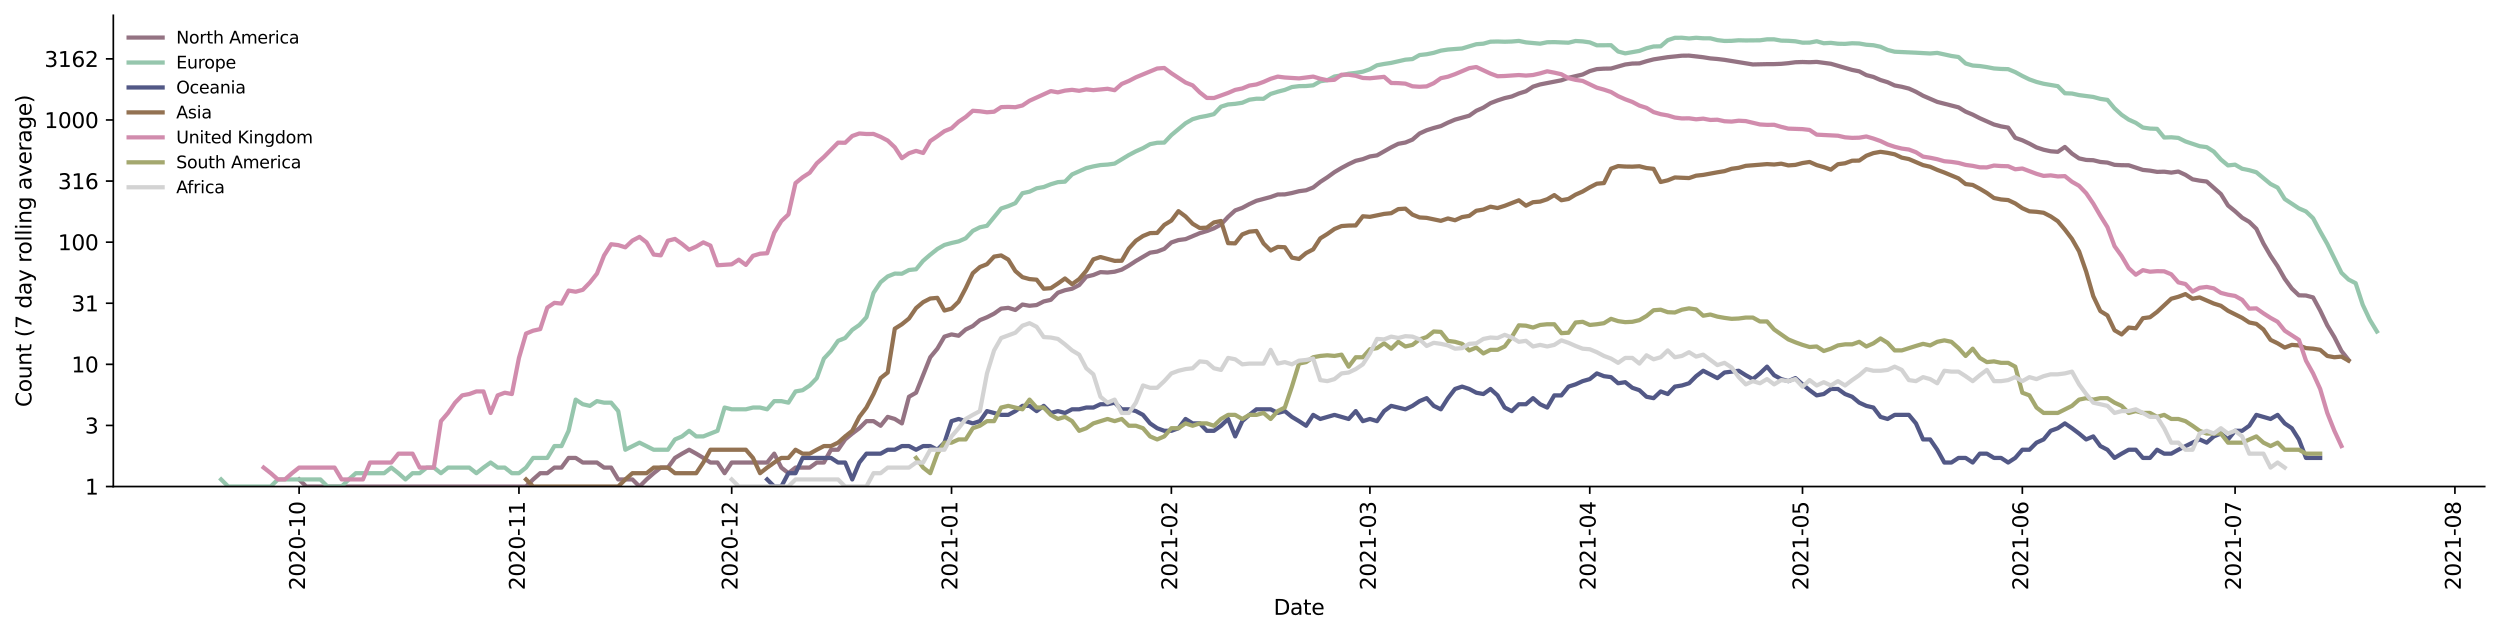 <?xml version="1.0" encoding="utf-8" standalone="no"?>
<!DOCTYPE svg PUBLIC "-//W3C//DTD SVG 1.1//EN"
  "http://www.w3.org/Graphics/SVG/1.1/DTD/svg11.dtd">
<svg height="298.621pt" version="1.1" viewBox="0 0 1176.528 298.621" width="1176.528pt" xmlns="http://www.w3.org/2000/svg" xmlns:xlink="http://www.w3.org/1999/xlink">
 <defs>
  <style type="text/css">*{stroke-linecap:butt;stroke-linejoin:round;}</style>
 </defs>
 <g id="figure_1">
  <g id="patch_1">
   <path d="M 0 298.621 
L 1176.528 298.621 
L 1176.528 0 
L 0 0 
z
" style="fill:#ffffff;"/>
  </g>
  <g id="axes_1">
   <g id="patch_2">
    <path d="M 53.328 228.96 
L 1169.328 228.96 
L 1169.328 7.2 
L 53.328 7.2 
z
" style="fill:#ffffff;"/>
   </g>
   <g id="matplotlib.axis_1">
    <g id="xtick_1">
     <g id="line2d_1">
      <defs>
       <path d="M 0 0 
L 0 3.5 
" id="m3db171e9dc" style="stroke:#000000;stroke-width:0.8;"/>
      </defs>
      <g>
       <use style="stroke:#000000;stroke-width:0.8;" x="140.766" xlink:href="#m3db171e9dc" y="228.96"/>
      </g>
     </g>
     <g id="text_1">
      <!-- 2020-10 -->
      <g transform="translate(143.525 277.743)rotate(-90)scale(0.1 -0.1)">
       <defs>
        <path d="M 1228 531 
L 3431 531 
L 3431 0 
L 469 0 
L 469 531 
Q 828 903 1448 1529 
Q 2069 2156 2228 2338 
Q 2531 2678 2651 2914 
Q 2772 3150 2772 3378 
Q 2772 3750 2511 3984 
Q 2250 4219 1831 4219 
Q 1534 4219 1204 4116 
Q 875 4013 500 3803 
L 500 4441 
Q 881 4594 1212 4672 
Q 1544 4750 1819 4750 
Q 2544 4750 2975 4387 
Q 3406 4025 3406 3419 
Q 3406 3131 3298 2873 
Q 3191 2616 2906 2266 
Q 2828 2175 2409 1742 
Q 1991 1309 1228 531 
z
" id="DejaVuSans-32" transform="scale(0.016)"/>
        <path d="M 2034 4250 
Q 1547 4250 1301 3770 
Q 1056 3291 1056 2328 
Q 1056 1369 1301 889 
Q 1547 409 2034 409 
Q 2525 409 2770 889 
Q 3016 1369 3016 2328 
Q 3016 3291 2770 3770 
Q 2525 4250 2034 4250 
z
M 2034 4750 
Q 2819 4750 3233 4129 
Q 3647 3509 3647 2328 
Q 3647 1150 3233 529 
Q 2819 -91 2034 -91 
Q 1250 -91 836 529 
Q 422 1150 422 2328 
Q 422 3509 836 4129 
Q 1250 4750 2034 4750 
z
" id="DejaVuSans-30" transform="scale(0.016)"/>
        <path d="M 313 2009 
L 1997 2009 
L 1997 1497 
L 313 1497 
L 313 2009 
z
" id="DejaVuSans-2d" transform="scale(0.016)"/>
        <path d="M 794 531 
L 1825 531 
L 1825 4091 
L 703 3866 
L 703 4441 
L 1819 4666 
L 2450 4666 
L 2450 531 
L 3481 531 
L 3481 0 
L 794 0 
L 794 531 
z
" id="DejaVuSans-31" transform="scale(0.016)"/>
       </defs>
       <use xlink:href="#DejaVuSans-32"/>
       <use x="63.623" xlink:href="#DejaVuSans-30"/>
       <use x="127.246" xlink:href="#DejaVuSans-32"/>
       <use x="190.869" xlink:href="#DejaVuSans-30"/>
       <use x="254.492" xlink:href="#DejaVuSans-2d"/>
       <use x="290.576" xlink:href="#DejaVuSans-31"/>
       <use x="354.199" xlink:href="#DejaVuSans-30"/>
      </g>
     </g>
    </g>
    <g id="xtick_2">
     <g id="line2d_2">
      <g>
       <use style="stroke:#000000;stroke-width:0.8;" x="244.223" xlink:href="#m3db171e9dc" y="228.96"/>
      </g>
     </g>
     <g id="text_2">
      <!-- 2020-11 -->
      <g transform="translate(246.982 277.743)rotate(-90)scale(0.1 -0.1)">
       <use xlink:href="#DejaVuSans-32"/>
       <use x="63.623" xlink:href="#DejaVuSans-30"/>
       <use x="127.246" xlink:href="#DejaVuSans-32"/>
       <use x="190.869" xlink:href="#DejaVuSans-30"/>
       <use x="254.492" xlink:href="#DejaVuSans-2d"/>
       <use x="290.576" xlink:href="#DejaVuSans-31"/>
       <use x="354.199" xlink:href="#DejaVuSans-31"/>
      </g>
     </g>
    </g>
    <g id="xtick_3">
     <g id="line2d_3">
      <g>
       <use style="stroke:#000000;stroke-width:0.8;" x="344.342" xlink:href="#m3db171e9dc" y="228.96"/>
      </g>
     </g>
     <g id="text_3">
      <!-- 2020-12 -->
      <g transform="translate(347.102 277.743)rotate(-90)scale(0.1 -0.1)">
       <use xlink:href="#DejaVuSans-32"/>
       <use x="63.623" xlink:href="#DejaVuSans-30"/>
       <use x="127.246" xlink:href="#DejaVuSans-32"/>
       <use x="190.869" xlink:href="#DejaVuSans-30"/>
       <use x="254.492" xlink:href="#DejaVuSans-2d"/>
       <use x="290.576" xlink:href="#DejaVuSans-31"/>
       <use x="354.199" xlink:href="#DejaVuSans-32"/>
      </g>
     </g>
    </g>
    <g id="xtick_4">
     <g id="line2d_4">
      <g>
       <use style="stroke:#000000;stroke-width:0.8;" x="447.799" xlink:href="#m3db171e9dc" y="228.96"/>
      </g>
     </g>
     <g id="text_4">
      <!-- 2021-01 -->
      <g transform="translate(450.559 277.743)rotate(-90)scale(0.1 -0.1)">
       <use xlink:href="#DejaVuSans-32"/>
       <use x="63.623" xlink:href="#DejaVuSans-30"/>
       <use x="127.246" xlink:href="#DejaVuSans-32"/>
       <use x="190.869" xlink:href="#DejaVuSans-31"/>
       <use x="254.492" xlink:href="#DejaVuSans-2d"/>
       <use x="290.576" xlink:href="#DejaVuSans-30"/>
       <use x="354.199" xlink:href="#DejaVuSans-31"/>
      </g>
     </g>
    </g>
    <g id="xtick_5">
     <g id="line2d_5">
      <g>
       <use style="stroke:#000000;stroke-width:0.8;" x="551.256" xlink:href="#m3db171e9dc" y="228.96"/>
      </g>
     </g>
     <g id="text_5">
      <!-- 2021-02 -->
      <g transform="translate(554.016 277.743)rotate(-90)scale(0.1 -0.1)">
       <use xlink:href="#DejaVuSans-32"/>
       <use x="63.623" xlink:href="#DejaVuSans-30"/>
       <use x="127.246" xlink:href="#DejaVuSans-32"/>
       <use x="190.869" xlink:href="#DejaVuSans-31"/>
       <use x="254.492" xlink:href="#DejaVuSans-2d"/>
       <use x="290.576" xlink:href="#DejaVuSans-30"/>
       <use x="354.199" xlink:href="#DejaVuSans-32"/>
      </g>
     </g>
    </g>
    <g id="xtick_6">
     <g id="line2d_6">
      <g>
       <use style="stroke:#000000;stroke-width:0.8;" x="644.701" xlink:href="#m3db171e9dc" y="228.96"/>
      </g>
     </g>
     <g id="text_6">
      <!-- 2021-03 -->
      <g transform="translate(647.461 277.743)rotate(-90)scale(0.1 -0.1)">
       <defs>
        <path d="M 2597 2516 
Q 3050 2419 3304 2112 
Q 3559 1806 3559 1356 
Q 3559 666 3084 287 
Q 2609 -91 1734 -91 
Q 1441 -91 1130 -33 
Q 819 25 488 141 
L 488 750 
Q 750 597 1062 519 
Q 1375 441 1716 441 
Q 2309 441 2620 675 
Q 2931 909 2931 1356 
Q 2931 1769 2642 2001 
Q 2353 2234 1838 2234 
L 1294 2234 
L 1294 2753 
L 1863 2753 
Q 2328 2753 2575 2939 
Q 2822 3125 2822 3475 
Q 2822 3834 2567 4026 
Q 2313 4219 1838 4219 
Q 1578 4219 1281 4162 
Q 984 4106 628 3988 
L 628 4550 
Q 988 4650 1302 4700 
Q 1616 4750 1894 4750 
Q 2613 4750 3031 4423 
Q 3450 4097 3450 3541 
Q 3450 3153 3228 2886 
Q 3006 2619 2597 2516 
z
" id="DejaVuSans-33" transform="scale(0.016)"/>
       </defs>
       <use xlink:href="#DejaVuSans-32"/>
       <use x="63.623" xlink:href="#DejaVuSans-30"/>
       <use x="127.246" xlink:href="#DejaVuSans-32"/>
       <use x="190.869" xlink:href="#DejaVuSans-31"/>
       <use x="254.492" xlink:href="#DejaVuSans-2d"/>
       <use x="290.576" xlink:href="#DejaVuSans-30"/>
       <use x="354.199" xlink:href="#DejaVuSans-33"/>
      </g>
     </g>
    </g>
    <g id="xtick_7">
     <g id="line2d_7">
      <g>
       <use style="stroke:#000000;stroke-width:0.8;" x="748.158" xlink:href="#m3db171e9dc" y="228.96"/>
      </g>
     </g>
     <g id="text_7">
      <!-- 2021-04 -->
      <g transform="translate(750.918 277.743)rotate(-90)scale(0.1 -0.1)">
       <defs>
        <path d="M 2419 4116 
L 825 1625 
L 2419 1625 
L 2419 4116 
z
M 2253 4666 
L 3047 4666 
L 3047 1625 
L 3713 1625 
L 3713 1100 
L 3047 1100 
L 3047 0 
L 2419 0 
L 2419 1100 
L 313 1100 
L 313 1709 
L 2253 4666 
z
" id="DejaVuSans-34" transform="scale(0.016)"/>
       </defs>
       <use xlink:href="#DejaVuSans-32"/>
       <use x="63.623" xlink:href="#DejaVuSans-30"/>
       <use x="127.246" xlink:href="#DejaVuSans-32"/>
       <use x="190.869" xlink:href="#DejaVuSans-31"/>
       <use x="254.492" xlink:href="#DejaVuSans-2d"/>
       <use x="290.576" xlink:href="#DejaVuSans-30"/>
       <use x="354.199" xlink:href="#DejaVuSans-34"/>
      </g>
     </g>
    </g>
    <g id="xtick_8">
     <g id="line2d_8">
      <g>
       <use style="stroke:#000000;stroke-width:0.8;" x="848.278" xlink:href="#m3db171e9dc" y="228.96"/>
      </g>
     </g>
     <g id="text_8">
      <!-- 2021-05 -->
      <g transform="translate(851.037 277.743)rotate(-90)scale(0.1 -0.1)">
       <defs>
        <path d="M 691 4666 
L 3169 4666 
L 3169 4134 
L 1269 4134 
L 1269 2991 
Q 1406 3038 1543 3061 
Q 1681 3084 1819 3084 
Q 2600 3084 3056 2656 
Q 3513 2228 3513 1497 
Q 3513 744 3044 326 
Q 2575 -91 1722 -91 
Q 1428 -91 1123 -41 
Q 819 9 494 109 
L 494 744 
Q 775 591 1075 516 
Q 1375 441 1709 441 
Q 2250 441 2565 725 
Q 2881 1009 2881 1497 
Q 2881 1984 2565 2268 
Q 2250 2553 1709 2553 
Q 1456 2553 1204 2497 
Q 953 2441 691 2322 
L 691 4666 
z
" id="DejaVuSans-35" transform="scale(0.016)"/>
       </defs>
       <use xlink:href="#DejaVuSans-32"/>
       <use x="63.623" xlink:href="#DejaVuSans-30"/>
       <use x="127.246" xlink:href="#DejaVuSans-32"/>
       <use x="190.869" xlink:href="#DejaVuSans-31"/>
       <use x="254.492" xlink:href="#DejaVuSans-2d"/>
       <use x="290.576" xlink:href="#DejaVuSans-30"/>
       <use x="354.199" xlink:href="#DejaVuSans-35"/>
      </g>
     </g>
    </g>
    <g id="xtick_9">
     <g id="line2d_9">
      <g>
       <use style="stroke:#000000;stroke-width:0.8;" x="951.735" xlink:href="#m3db171e9dc" y="228.96"/>
      </g>
     </g>
     <g id="text_9">
      <!-- 2021-06 -->
      <g transform="translate(954.494 277.743)rotate(-90)scale(0.1 -0.1)">
       <defs>
        <path d="M 2113 2584 
Q 1688 2584 1439 2293 
Q 1191 2003 1191 1497 
Q 1191 994 1439 701 
Q 1688 409 2113 409 
Q 2538 409 2786 701 
Q 3034 994 3034 1497 
Q 3034 2003 2786 2293 
Q 2538 2584 2113 2584 
z
M 3366 4563 
L 3366 3988 
Q 3128 4100 2886 4159 
Q 2644 4219 2406 4219 
Q 1781 4219 1451 3797 
Q 1122 3375 1075 2522 
Q 1259 2794 1537 2939 
Q 1816 3084 2150 3084 
Q 2853 3084 3261 2657 
Q 3669 2231 3669 1497 
Q 3669 778 3244 343 
Q 2819 -91 2113 -91 
Q 1303 -91 875 529 
Q 447 1150 447 2328 
Q 447 3434 972 4092 
Q 1497 4750 2381 4750 
Q 2619 4750 2861 4703 
Q 3103 4656 3366 4563 
z
" id="DejaVuSans-36" transform="scale(0.016)"/>
       </defs>
       <use xlink:href="#DejaVuSans-32"/>
       <use x="63.623" xlink:href="#DejaVuSans-30"/>
       <use x="127.246" xlink:href="#DejaVuSans-32"/>
       <use x="190.869" xlink:href="#DejaVuSans-31"/>
       <use x="254.492" xlink:href="#DejaVuSans-2d"/>
       <use x="290.576" xlink:href="#DejaVuSans-30"/>
       <use x="354.199" xlink:href="#DejaVuSans-36"/>
      </g>
     </g>
    </g>
    <g id="xtick_10">
     <g id="line2d_10">
      <g>
       <use style="stroke:#000000;stroke-width:0.8;" x="1051.854" xlink:href="#m3db171e9dc" y="228.96"/>
      </g>
     </g>
     <g id="text_10">
      <!-- 2021-07 -->
      <g transform="translate(1054.614 277.743)rotate(-90)scale(0.1 -0.1)">
       <defs>
        <path d="M 525 4666 
L 3525 4666 
L 3525 4397 
L 1831 0 
L 1172 0 
L 2766 4134 
L 525 4134 
L 525 4666 
z
" id="DejaVuSans-37" transform="scale(0.016)"/>
       </defs>
       <use xlink:href="#DejaVuSans-32"/>
       <use x="63.623" xlink:href="#DejaVuSans-30"/>
       <use x="127.246" xlink:href="#DejaVuSans-32"/>
       <use x="190.869" xlink:href="#DejaVuSans-31"/>
       <use x="254.492" xlink:href="#DejaVuSans-2d"/>
       <use x="290.576" xlink:href="#DejaVuSans-30"/>
       <use x="354.199" xlink:href="#DejaVuSans-37"/>
      </g>
     </g>
    </g>
    <g id="xtick_11">
     <g id="line2d_11">
      <g>
       <use style="stroke:#000000;stroke-width:0.8;" x="1155.311" xlink:href="#m3db171e9dc" y="228.96"/>
      </g>
     </g>
     <g id="text_11">
      <!-- 2021-08 -->
      <g transform="translate(1158.071 277.743)rotate(-90)scale(0.1 -0.1)">
       <defs>
        <path d="M 2034 2216 
Q 1584 2216 1326 1975 
Q 1069 1734 1069 1313 
Q 1069 891 1326 650 
Q 1584 409 2034 409 
Q 2484 409 2743 651 
Q 3003 894 3003 1313 
Q 3003 1734 2745 1975 
Q 2488 2216 2034 2216 
z
M 1403 2484 
Q 997 2584 770 2862 
Q 544 3141 544 3541 
Q 544 4100 942 4425 
Q 1341 4750 2034 4750 
Q 2731 4750 3128 4425 
Q 3525 4100 3525 3541 
Q 3525 3141 3298 2862 
Q 3072 2584 2669 2484 
Q 3125 2378 3379 2068 
Q 3634 1759 3634 1313 
Q 3634 634 3220 271 
Q 2806 -91 2034 -91 
Q 1263 -91 848 271 
Q 434 634 434 1313 
Q 434 1759 690 2068 
Q 947 2378 1403 2484 
z
M 1172 3481 
Q 1172 3119 1398 2916 
Q 1625 2713 2034 2713 
Q 2441 2713 2670 2916 
Q 2900 3119 2900 3481 
Q 2900 3844 2670 4047 
Q 2441 4250 2034 4250 
Q 1625 4250 1398 4047 
Q 1172 3844 1172 3481 
z
" id="DejaVuSans-38" transform="scale(0.016)"/>
       </defs>
       <use xlink:href="#DejaVuSans-32"/>
       <use x="63.623" xlink:href="#DejaVuSans-30"/>
       <use x="127.246" xlink:href="#DejaVuSans-32"/>
       <use x="190.869" xlink:href="#DejaVuSans-31"/>
       <use x="254.492" xlink:href="#DejaVuSans-2d"/>
       <use x="290.576" xlink:href="#DejaVuSans-30"/>
       <use x="354.199" xlink:href="#DejaVuSans-38"/>
      </g>
     </g>
    </g>
    <g id="text_12">
     <!-- Date -->
     <g transform="translate(599.377 289.341)scale(0.1 -0.1)">
      <defs>
       <path d="M 1259 4147 
L 1259 519 
L 2022 519 
Q 2988 519 3436 956 
Q 3884 1394 3884 2338 
Q 3884 3275 3436 3711 
Q 2988 4147 2022 4147 
L 1259 4147 
z
M 628 4666 
L 1925 4666 
Q 3281 4666 3915 4102 
Q 4550 3538 4550 2338 
Q 4550 1131 3912 565 
Q 3275 0 1925 0 
L 628 0 
L 628 4666 
z
" id="DejaVuSans-44" transform="scale(0.016)"/>
       <path d="M 2194 1759 
Q 1497 1759 1228 1600 
Q 959 1441 959 1056 
Q 959 750 1161 570 
Q 1363 391 1709 391 
Q 2188 391 2477 730 
Q 2766 1069 2766 1631 
L 2766 1759 
L 2194 1759 
z
M 3341 1997 
L 3341 0 
L 2766 0 
L 2766 531 
Q 2569 213 2275 61 
Q 1981 -91 1556 -91 
Q 1019 -91 701 211 
Q 384 513 384 1019 
Q 384 1609 779 1909 
Q 1175 2209 1959 2209 
L 2766 2209 
L 2766 2266 
Q 2766 2663 2505 2880 
Q 2244 3097 1772 3097 
Q 1472 3097 1187 3025 
Q 903 2953 641 2809 
L 641 3341 
Q 956 3463 1253 3523 
Q 1550 3584 1831 3584 
Q 2591 3584 2966 3190 
Q 3341 2797 3341 1997 
z
" id="DejaVuSans-61" transform="scale(0.016)"/>
       <path d="M 1172 4494 
L 1172 3500 
L 2356 3500 
L 2356 3053 
L 1172 3053 
L 1172 1153 
Q 1172 725 1289 603 
Q 1406 481 1766 481 
L 2356 481 
L 2356 0 
L 1766 0 
Q 1100 0 847 248 
Q 594 497 594 1153 
L 594 3053 
L 172 3053 
L 172 3500 
L 594 3500 
L 594 4494 
L 1172 4494 
z
" id="DejaVuSans-74" transform="scale(0.016)"/>
       <path d="M 3597 1894 
L 3597 1613 
L 953 1613 
Q 991 1019 1311 708 
Q 1631 397 2203 397 
Q 2534 397 2845 478 
Q 3156 559 3463 722 
L 3463 178 
Q 3153 47 2828 -22 
Q 2503 -91 2169 -91 
Q 1331 -91 842 396 
Q 353 884 353 1716 
Q 353 2575 817 3079 
Q 1281 3584 2069 3584 
Q 2775 3584 3186 3129 
Q 3597 2675 3597 1894 
z
M 3022 2063 
Q 3016 2534 2758 2815 
Q 2500 3097 2075 3097 
Q 1594 3097 1305 2825 
Q 1016 2553 972 2059 
L 3022 2063 
z
" id="DejaVuSans-65" transform="scale(0.016)"/>
      </defs>
      <use xlink:href="#DejaVuSans-44"/>
      <use x="77.002" xlink:href="#DejaVuSans-61"/>
      <use x="138.281" xlink:href="#DejaVuSans-74"/>
      <use x="177.49" xlink:href="#DejaVuSans-65"/>
     </g>
    </g>
   </g>
   <g id="matplotlib.axis_2">
    <g id="ytick_1">
     <g id="line2d_12">
      <defs>
       <path d="M 0 0 
L -3.5 0 
" id="mf9b78dbb8b" style="stroke:#000000;stroke-width:0.8;"/>
      </defs>
      <g>
       <use style="stroke:#000000;stroke-width:0.8;" x="53.328" xlink:href="#mf9b78dbb8b" y="228.96"/>
      </g>
     </g>
     <g id="text_13">
      <!-- 1 -->
      <g transform="translate(39.966 232.759)scale(0.1 -0.1)">
       <use xlink:href="#DejaVuSans-31"/>
      </g>
     </g>
    </g>
    <g id="ytick_2">
     <g id="line2d_13">
      <g>
       <use style="stroke:#000000;stroke-width:0.8;" x="53.328" xlink:href="#mf9b78dbb8b" y="200.21"/>
      </g>
     </g>
     <g id="text_14">
      <!-- 3 -->
      <g transform="translate(39.966 204.009)scale(0.1 -0.1)">
       <use xlink:href="#DejaVuSans-33"/>
      </g>
     </g>
    </g>
    <g id="ytick_3">
     <g id="line2d_14">
      <g>
       <use style="stroke:#000000;stroke-width:0.8;" x="53.328" xlink:href="#mf9b78dbb8b" y="171.46"/>
      </g>
     </g>
     <g id="text_15">
      <!-- 10 -->
      <g transform="translate(33.603 175.259)scale(0.1 -0.1)">
       <use xlink:href="#DejaVuSans-31"/>
       <use x="63.623" xlink:href="#DejaVuSans-30"/>
      </g>
     </g>
    </g>
    <g id="ytick_4">
     <g id="line2d_15">
      <g>
       <use style="stroke:#000000;stroke-width:0.8;" x="53.328" xlink:href="#mf9b78dbb8b" y="142.709"/>
      </g>
     </g>
     <g id="text_16">
      <!-- 31 -->
      <g transform="translate(33.603 146.509)scale(0.1 -0.1)">
       <use xlink:href="#DejaVuSans-33"/>
       <use x="63.623" xlink:href="#DejaVuSans-31"/>
      </g>
     </g>
    </g>
    <g id="ytick_5">
     <g id="line2d_16">
      <g>
       <use style="stroke:#000000;stroke-width:0.8;" x="53.328" xlink:href="#mf9b78dbb8b" y="113.959"/>
      </g>
     </g>
     <g id="text_17">
      <!-- 100 -->
      <g transform="translate(27.241 117.759)scale(0.1 -0.1)">
       <use xlink:href="#DejaVuSans-31"/>
       <use x="63.623" xlink:href="#DejaVuSans-30"/>
       <use x="127.246" xlink:href="#DejaVuSans-30"/>
      </g>
     </g>
    </g>
    <g id="ytick_6">
     <g id="line2d_17">
      <g>
       <use style="stroke:#000000;stroke-width:0.8;" x="53.328" xlink:href="#mf9b78dbb8b" y="85.209"/>
      </g>
     </g>
     <g id="text_18">
      <!-- 316 -->
      <g transform="translate(27.241 89.008)scale(0.1 -0.1)">
       <use xlink:href="#DejaVuSans-33"/>
       <use x="63.623" xlink:href="#DejaVuSans-31"/>
       <use x="127.246" xlink:href="#DejaVuSans-36"/>
      </g>
     </g>
    </g>
    <g id="ytick_7">
     <g id="line2d_18">
      <g>
       <use style="stroke:#000000;stroke-width:0.8;" x="53.328" xlink:href="#mf9b78dbb8b" y="56.459"/>
      </g>
     </g>
     <g id="text_19">
      <!-- 1000 -->
      <g transform="translate(20.878 60.258)scale(0.1 -0.1)">
       <use xlink:href="#DejaVuSans-31"/>
       <use x="63.623" xlink:href="#DejaVuSans-30"/>
       <use x="127.246" xlink:href="#DejaVuSans-30"/>
       <use x="190.869" xlink:href="#DejaVuSans-30"/>
      </g>
     </g>
    </g>
    <g id="ytick_8">
     <g id="line2d_19">
      <g>
       <use style="stroke:#000000;stroke-width:0.8;" x="53.328" xlink:href="#mf9b78dbb8b" y="27.709"/>
      </g>
     </g>
     <g id="text_20">
      <!-- 3162 -->
      <g transform="translate(20.878 31.508)scale(0.1 -0.1)">
       <use xlink:href="#DejaVuSans-33"/>
       <use x="63.623" xlink:href="#DejaVuSans-31"/>
       <use x="127.246" xlink:href="#DejaVuSans-36"/>
       <use x="190.869" xlink:href="#DejaVuSans-32"/>
      </g>
     </g>
    </g>
    <g id="text_21">
     <!-- Count (7 day rolling average) -->
     <g transform="translate(14.798 191.548)rotate(-90)scale(0.1 -0.1)">
      <defs>
       <path d="M 4122 4306 
L 4122 3641 
Q 3803 3938 3442 4084 
Q 3081 4231 2675 4231 
Q 1875 4231 1450 3742 
Q 1025 3253 1025 2328 
Q 1025 1406 1450 917 
Q 1875 428 2675 428 
Q 3081 428 3442 575 
Q 3803 722 4122 1019 
L 4122 359 
Q 3791 134 3420 21 
Q 3050 -91 2638 -91 
Q 1578 -91 968 557 
Q 359 1206 359 2328 
Q 359 3453 968 4101 
Q 1578 4750 2638 4750 
Q 3056 4750 3426 4639 
Q 3797 4528 4122 4306 
z
" id="DejaVuSans-43" transform="scale(0.016)"/>
       <path d="M 1959 3097 
Q 1497 3097 1228 2736 
Q 959 2375 959 1747 
Q 959 1119 1226 758 
Q 1494 397 1959 397 
Q 2419 397 2687 759 
Q 2956 1122 2956 1747 
Q 2956 2369 2687 2733 
Q 2419 3097 1959 3097 
z
M 1959 3584 
Q 2709 3584 3137 3096 
Q 3566 2609 3566 1747 
Q 3566 888 3137 398 
Q 2709 -91 1959 -91 
Q 1206 -91 779 398 
Q 353 888 353 1747 
Q 353 2609 779 3096 
Q 1206 3584 1959 3584 
z
" id="DejaVuSans-6f" transform="scale(0.016)"/>
       <path d="M 544 1381 
L 544 3500 
L 1119 3500 
L 1119 1403 
Q 1119 906 1312 657 
Q 1506 409 1894 409 
Q 2359 409 2629 706 
Q 2900 1003 2900 1516 
L 2900 3500 
L 3475 3500 
L 3475 0 
L 2900 0 
L 2900 538 
Q 2691 219 2414 64 
Q 2138 -91 1772 -91 
Q 1169 -91 856 284 
Q 544 659 544 1381 
z
M 1991 3584 
L 1991 3584 
z
" id="DejaVuSans-75" transform="scale(0.016)"/>
       <path d="M 3513 2113 
L 3513 0 
L 2938 0 
L 2938 2094 
Q 2938 2591 2744 2837 
Q 2550 3084 2163 3084 
Q 1697 3084 1428 2787 
Q 1159 2491 1159 1978 
L 1159 0 
L 581 0 
L 581 3500 
L 1159 3500 
L 1159 2956 
Q 1366 3272 1645 3428 
Q 1925 3584 2291 3584 
Q 2894 3584 3203 3211 
Q 3513 2838 3513 2113 
z
" id="DejaVuSans-6e" transform="scale(0.016)"/>
       <path id="DejaVuSans-20" transform="scale(0.016)"/>
       <path d="M 1984 4856 
Q 1566 4138 1362 3434 
Q 1159 2731 1159 2009 
Q 1159 1288 1364 580 
Q 1569 -128 1984 -844 
L 1484 -844 
Q 1016 -109 783 600 
Q 550 1309 550 2009 
Q 550 2706 781 3412 
Q 1013 4119 1484 4856 
L 1984 4856 
z
" id="DejaVuSans-28" transform="scale(0.016)"/>
       <path d="M 2906 2969 
L 2906 4863 
L 3481 4863 
L 3481 0 
L 2906 0 
L 2906 525 
Q 2725 213 2448 61 
Q 2172 -91 1784 -91 
Q 1150 -91 751 415 
Q 353 922 353 1747 
Q 353 2572 751 3078 
Q 1150 3584 1784 3584 
Q 2172 3584 2448 3432 
Q 2725 3281 2906 2969 
z
M 947 1747 
Q 947 1113 1208 752 
Q 1469 391 1925 391 
Q 2381 391 2643 752 
Q 2906 1113 2906 1747 
Q 2906 2381 2643 2742 
Q 2381 3103 1925 3103 
Q 1469 3103 1208 2742 
Q 947 2381 947 1747 
z
" id="DejaVuSans-64" transform="scale(0.016)"/>
       <path d="M 2059 -325 
Q 1816 -950 1584 -1140 
Q 1353 -1331 966 -1331 
L 506 -1331 
L 506 -850 
L 844 -850 
Q 1081 -850 1212 -737 
Q 1344 -625 1503 -206 
L 1606 56 
L 191 3500 
L 800 3500 
L 1894 763 
L 2988 3500 
L 3597 3500 
L 2059 -325 
z
" id="DejaVuSans-79" transform="scale(0.016)"/>
       <path d="M 2631 2963 
Q 2534 3019 2420 3045 
Q 2306 3072 2169 3072 
Q 1681 3072 1420 2755 
Q 1159 2438 1159 1844 
L 1159 0 
L 581 0 
L 581 3500 
L 1159 3500 
L 1159 2956 
Q 1341 3275 1631 3429 
Q 1922 3584 2338 3584 
Q 2397 3584 2469 3576 
Q 2541 3569 2628 3553 
L 2631 2963 
z
" id="DejaVuSans-72" transform="scale(0.016)"/>
       <path d="M 603 4863 
L 1178 4863 
L 1178 0 
L 603 0 
L 603 4863 
z
" id="DejaVuSans-6c" transform="scale(0.016)"/>
       <path d="M 603 3500 
L 1178 3500 
L 1178 0 
L 603 0 
L 603 3500 
z
M 603 4863 
L 1178 4863 
L 1178 4134 
L 603 4134 
L 603 4863 
z
" id="DejaVuSans-69" transform="scale(0.016)"/>
       <path d="M 2906 1791 
Q 2906 2416 2648 2759 
Q 2391 3103 1925 3103 
Q 1463 3103 1205 2759 
Q 947 2416 947 1791 
Q 947 1169 1205 825 
Q 1463 481 1925 481 
Q 2391 481 2648 825 
Q 2906 1169 2906 1791 
z
M 3481 434 
Q 3481 -459 3084 -895 
Q 2688 -1331 1869 -1331 
Q 1566 -1331 1297 -1286 
Q 1028 -1241 775 -1147 
L 775 -588 
Q 1028 -725 1275 -790 
Q 1522 -856 1778 -856 
Q 2344 -856 2625 -561 
Q 2906 -266 2906 331 
L 2906 616 
Q 2728 306 2450 153 
Q 2172 0 1784 0 
Q 1141 0 747 490 
Q 353 981 353 1791 
Q 353 2603 747 3093 
Q 1141 3584 1784 3584 
Q 2172 3584 2450 3431 
Q 2728 3278 2906 2969 
L 2906 3500 
L 3481 3500 
L 3481 434 
z
" id="DejaVuSans-67" transform="scale(0.016)"/>
       <path d="M 191 3500 
L 800 3500 
L 1894 563 
L 2988 3500 
L 3597 3500 
L 2284 0 
L 1503 0 
L 191 3500 
z
" id="DejaVuSans-76" transform="scale(0.016)"/>
       <path d="M 513 4856 
L 1013 4856 
Q 1481 4119 1714 3412 
Q 1947 2706 1947 2009 
Q 1947 1309 1714 600 
Q 1481 -109 1013 -844 
L 513 -844 
Q 928 -128 1133 580 
Q 1338 1288 1338 2009 
Q 1338 2731 1133 3434 
Q 928 4138 513 4856 
z
" id="DejaVuSans-29" transform="scale(0.016)"/>
      </defs>
      <use xlink:href="#DejaVuSans-43"/>
      <use x="69.824" xlink:href="#DejaVuSans-6f"/>
      <use x="131.006" xlink:href="#DejaVuSans-75"/>
      <use x="194.385" xlink:href="#DejaVuSans-6e"/>
      <use x="257.764" xlink:href="#DejaVuSans-74"/>
      <use x="296.973" xlink:href="#DejaVuSans-20"/>
      <use x="328.76" xlink:href="#DejaVuSans-28"/>
      <use x="367.773" xlink:href="#DejaVuSans-37"/>
      <use x="431.396" xlink:href="#DejaVuSans-20"/>
      <use x="463.184" xlink:href="#DejaVuSans-64"/>
      <use x="526.66" xlink:href="#DejaVuSans-61"/>
      <use x="587.939" xlink:href="#DejaVuSans-79"/>
      <use x="647.119" xlink:href="#DejaVuSans-20"/>
      <use x="678.906" xlink:href="#DejaVuSans-72"/>
      <use x="717.77" xlink:href="#DejaVuSans-6f"/>
      <use x="778.951" xlink:href="#DejaVuSans-6c"/>
      <use x="806.734" xlink:href="#DejaVuSans-6c"/>
      <use x="834.518" xlink:href="#DejaVuSans-69"/>
      <use x="862.301" xlink:href="#DejaVuSans-6e"/>
      <use x="925.68" xlink:href="#DejaVuSans-67"/>
      <use x="989.156" xlink:href="#DejaVuSans-20"/>
      <use x="1020.943" xlink:href="#DejaVuSans-61"/>
      <use x="1082.223" xlink:href="#DejaVuSans-76"/>
      <use x="1141.402" xlink:href="#DejaVuSans-65"/>
      <use x="1202.926" xlink:href="#DejaVuSans-72"/>
      <use x="1244.039" xlink:href="#DejaVuSans-61"/>
      <use x="1305.318" xlink:href="#DejaVuSans-67"/>
      <use x="1368.795" xlink:href="#DejaVuSans-65"/>
      <use x="1430.318" xlink:href="#DejaVuSans-29"/>
     </g>
    </g>
   </g>
   <g id="line2d_20">
    <path clip-path="url(#p467ffb5c3f)" d="M 140.766 225.625 
L 144.103 228.96 
L 247.56 228.96 
L 250.898 225.625 
L 254.235 222.684 
L 257.572 222.684 
L 260.909 220.053 
L 264.247 220.053 
L 267.584 215.5 
L 270.921 215.5 
L 274.259 217.673 
L 280.933 217.673 
L 284.271 220.053 
L 287.608 220.053 
L 290.945 225.625 
L 297.62 225.625 
L 300.957 228.96 
L 304.295 225.625 
L 307.632 222.684 
L 310.969 220.053 
L 314.307 220.053 
L 317.644 215.5 
L 320.981 213.501 
L 324.319 211.651 
L 327.656 213.501 
L 330.993 215.5 
L 334.331 217.673 
L 337.668 217.673 
L 341.005 222.684 
L 344.342 217.673 
L 361.029 217.673 
L 364.366 213.501 
L 367.704 220.053 
L 371.041 222.684 
L 374.378 220.053 
L 381.053 220.053 
L 384.39 217.673 
L 387.728 217.673 
L 391.065 211.651 
L 394.402 211.651 
L 397.74 206.802 
L 401.077 204.025 
L 404.414 201.525 
L 407.752 198.191 
L 411.089 198.191 
L 414.426 200.364 
L 417.764 196.192 
L 421.101 197.171 
L 424.438 199.254 
L 427.775 186.715 
L 431.113 184.818 
L 437.787 168.125 
L 441.125 164.098 
L 444.462 158.419 
L 447.799 157.383 
L 451.137 158 
L 454.474 155.058 
L 457.811 153.447 
L 461.149 150.66 
L 464.486 149.302 
L 467.823 147.599 
L 471.161 145.243 
L 474.498 144.872 
L 477.835 145.876 
L 481.173 143.322 
L 484.51 143.906 
L 487.847 143.554 
L 491.185 141.862 
L 494.522 141.11 
L 497.859 137.749 
L 501.197 136.575 
L 504.534 135.879 
L 507.871 134.139 
L 511.209 130.221 
L 514.546 129.413 
L 517.883 128.059 
L 521.22 128.248 
L 524.558 127.872 
L 527.895 126.895 
L 531.232 124.993 
L 534.57 122.815 
L 541.244 118.915 
L 544.582 118.398 
L 547.919 117.111 
L 551.256 114.102 
L 554.594 112.98 
L 557.931 112.538 
L 564.606 109.736 
L 567.943 108.732 
L 571.28 107.462 
L 574.618 105.659 
L 577.955 102.045 
L 581.292 99.025 
L 584.63 97.818 
L 587.967 96.033 
L 591.304 94.498 
L 597.979 92.714 
L 601.316 91.524 
L 604.653 91.48 
L 607.991 90.836 
L 611.328 89.989 
L 614.665 89.542 
L 618.003 88.235 
L 621.34 85.602 
L 624.677 83.431 
L 628.015 81.009 
L 631.352 79.03 
L 634.689 77.246 
L 638.027 75.68 
L 641.364 74.892 
L 644.701 73.633 
L 648.039 73.12 
L 654.713 69.34 
L 658.051 67.676 
L 661.388 67.074 
L 664.725 65.699 
L 668.063 62.815 
L 671.4 61.293 
L 674.737 60.229 
L 678.075 59.333 
L 681.412 57.706 
L 684.749 56.299 
L 691.424 54.461 
L 694.761 52.13 
L 698.098 50.651 
L 701.436 48.543 
L 704.773 47.254 
L 708.11 46.168 
L 711.448 45.405 
L 714.785 43.999 
L 718.122 42.955 
L 721.46 40.782 
L 724.797 39.733 
L 731.472 38.434 
L 734.809 37.782 
L 738.146 36.622 
L 744.821 35.057 
L 748.158 33.461 
L 751.496 32.52 
L 754.833 32.313 
L 758.17 32.252 
L 764.845 30.35 
L 768.182 29.907 
L 771.52 29.835 
L 774.857 28.814 
L 778.194 27.947 
L 784.869 26.902 
L 791.543 26.215 
L 794.881 26.172 
L 801.555 26.941 
L 804.893 27.481 
L 808.23 27.763 
L 811.567 28.165 
L 824.917 30.334 
L 831.591 30.184 
L 834.929 30.173 
L 838.266 30.041 
L 841.603 29.731 
L 844.941 29.291 
L 848.278 29.184 
L 851.615 29.287 
L 854.953 29.126 
L 861.627 30.01 
L 871.639 32.907 
L 874.976 33.576 
L 878.314 35.35 
L 881.651 36.21 
L 884.988 37.663 
L 888.326 38.69 
L 891.663 40.221 
L 895 40.839 
L 898.338 41.68 
L 901.675 43.2 
L 905.012 45.059 
L 911.687 47.945 
L 921.699 50.521 
L 925.036 52.538 
L 928.374 53.937 
L 931.711 55.638 
L 938.386 58.595 
L 941.723 59.477 
L 945.06 60.064 
L 948.398 64.856 
L 951.735 66.022 
L 955.072 67.587 
L 958.409 69.376 
L 961.747 70.465 
L 965.084 71.194 
L 968.421 71.447 
L 971.759 69.162 
L 975.096 72.28 
L 978.433 74.544 
L 981.771 75.268 
L 985.108 75.405 
L 988.445 76.218 
L 991.783 76.519 
L 995.12 77.576 
L 998.457 77.743 
L 1001.795 77.785 
L 1008.469 79.964 
L 1011.807 80.304 
L 1015.144 80.886 
L 1018.481 80.801 
L 1021.819 81.23 
L 1025.156 80.734 
L 1028.493 82.281 
L 1031.831 84.394 
L 1035.168 85.014 
L 1038.505 85.431 
L 1045.18 91.321 
L 1048.517 96.686 
L 1051.854 99.42 
L 1055.192 102.446 
L 1058.529 104.411 
L 1061.866 107.683 
L 1065.204 114.61 
L 1068.541 120.348 
L 1071.878 125.328 
L 1075.216 131.197 
L 1078.553 135.793 
L 1081.89 138.981 
L 1085.228 139.079 
L 1088.565 139.973 
L 1091.902 146.133 
L 1095.24 153.102 
L 1098.577 158.632 
L 1101.914 165.184 
L 1105.252 169.406 
L 1105.252 169.406 
" style="fill:none;stroke:#947383;stroke-linecap:square;stroke-width:2;"/>
   </g>
   <g id="line2d_21">
    <path clip-path="url(#p467ffb5c3f)" d="M 104.055 225.625 
L 107.393 228.96 
L 127.417 228.96 
L 130.754 225.625 
L 150.778 225.625 
L 154.115 228.96 
L 160.79 228.96 
L 164.127 225.625 
L 167.464 222.684 
L 180.814 222.684 
L 184.151 220.053 
L 187.488 222.684 
L 190.826 225.625 
L 194.163 222.684 
L 197.5 222.684 
L 200.838 220.053 
L 204.175 220.053 
L 207.512 222.684 
L 210.85 220.053 
L 220.862 220.053 
L 224.199 222.684 
L 227.536 220.053 
L 230.874 217.673 
L 234.211 220.053 
L 237.548 220.053 
L 240.886 222.684 
L 244.223 222.684 
L 247.56 220.053 
L 250.898 215.5 
L 257.572 215.5 
L 260.909 209.928 
L 264.247 209.928 
L 267.584 202.744 
L 270.921 188.065 
L 274.259 190.238 
L 277.596 191.007 
L 280.933 188.769 
L 284.271 189.493 
L 287.608 189.493 
L 290.945 193.465 
L 294.283 211.651 
L 300.957 208.316 
L 307.632 211.651 
L 314.307 211.651 
L 317.644 206.802 
L 320.981 205.375 
L 324.319 202.744 
L 327.656 205.375 
L 330.993 205.375 
L 337.668 202.744 
L 341.005 191.8 
L 344.342 192.618 
L 351.017 192.618 
L 354.354 191.8 
L 357.692 191.8 
L 361.029 192.618 
L 364.366 188.769 
L 367.704 188.769 
L 371.041 189.493 
L 374.378 184.216 
L 377.716 183.628 
L 381.053 181.407 
L 384.39 177.94 
L 387.728 168.757 
L 391.065 165.184 
L 394.402 160.401 
L 397.74 159.063 
L 401.077 155.244 
L 404.414 152.932 
L 407.752 149.302 
L 411.089 137.842 
L 414.426 132.814 
L 417.764 130.084 
L 421.101 128.759 
L 424.438 128.824 
L 427.775 127.075 
L 431.113 126.716 
L 434.45 122.714 
L 437.787 119.846 
L 441.125 117.192 
L 444.462 115.278 
L 447.799 114.355 
L 451.137 113.605 
L 454.474 112.137 
L 457.811 108.645 
L 461.149 106.972 
L 464.486 106.255 
L 471.161 98.119 
L 474.498 97.009 
L 477.835 95.602 
L 481.173 90.921 
L 484.51 90.208 
L 487.847 88.607 
L 491.185 88.019 
L 494.522 86.704 
L 497.859 85.717 
L 501.197 85.488 
L 504.534 82.081 
L 511.209 79.11 
L 514.546 78.301 
L 517.883 77.676 
L 521.22 77.452 
L 524.558 76.993 
L 531.232 72.961 
L 534.57 71.207 
L 537.907 69.72 
L 541.244 67.839 
L 544.582 67.189 
L 547.919 67.107 
L 551.256 63.567 
L 557.931 58.004 
L 561.268 56.084 
L 564.606 55.129 
L 567.943 54.524 
L 571.28 53.715 
L 574.618 50.197 
L 577.955 49.148 
L 581.292 48.87 
L 584.63 48.351 
L 587.967 46.923 
L 591.304 46.462 
L 594.642 46.489 
L 597.979 44.203 
L 601.316 43.164 
L 604.653 42.301 
L 607.991 40.971 
L 611.328 40.545 
L 614.665 40.483 
L 618.003 40.163 
L 621.34 38.242 
L 624.677 37.733 
L 628.015 36.001 
L 631.352 35.476 
L 634.689 34.685 
L 638.027 34.307 
L 641.364 33.732 
L 644.701 32.585 
L 648.039 30.715 
L 651.376 30.1 
L 654.713 29.598 
L 661.388 28.085 
L 664.725 27.793 
L 668.063 25.902 
L 671.4 25.532 
L 674.737 24.86 
L 678.075 23.831 
L 681.412 23.318 
L 688.086 22.81 
L 694.761 20.811 
L 698.098 20.552 
L 701.436 19.616 
L 704.773 19.533 
L 708.11 19.645 
L 711.448 19.541 
L 714.785 19.256 
L 718.122 19.942 
L 724.797 20.557 
L 728.134 19.878 
L 731.472 19.818 
L 738.146 20.099 
L 741.484 19.292 
L 744.821 19.482 
L 748.158 19.948 
L 751.496 21.325 
L 758.17 21.266 
L 761.508 24.242 
L 764.845 25.12 
L 771.52 23.955 
L 774.857 22.701 
L 778.194 21.876 
L 781.531 21.792 
L 784.869 18.905 
L 788.206 17.796 
L 791.543 17.76 
L 794.881 18.102 
L 798.218 17.771 
L 801.555 18.019 
L 804.893 18.03 
L 808.23 18.882 
L 811.567 19.277 
L 814.905 19.221 
L 818.242 18.959 
L 821.579 19.044 
L 828.254 18.974 
L 831.591 18.511 
L 834.929 18.517 
L 838.266 19.118 
L 841.603 19.202 
L 844.941 19.44 
L 848.278 20.075 
L 851.615 20.054 
L 854.953 19.418 
L 858.29 20.357 
L 861.627 20.161 
L 864.964 20.581 
L 868.302 20.652 
L 871.639 20.356 
L 874.976 20.464 
L 878.314 21.06 
L 881.651 21.292 
L 884.988 22.011 
L 888.326 23.505 
L 891.663 24.339 
L 901.675 24.801 
L 908.35 25.172 
L 911.687 24.889 
L 918.362 26.339 
L 921.699 26.835 
L 925.036 29.871 
L 928.374 30.848 
L 931.711 31.083 
L 935.048 31.575 
L 938.386 32.213 
L 941.723 32.446 
L 945.06 32.543 
L 948.398 33.932 
L 951.735 35.748 
L 955.072 37.38 
L 958.409 38.557 
L 961.747 39.419 
L 968.421 40.553 
L 971.759 43.893 
L 975.096 44.016 
L 978.433 44.755 
L 985.108 45.626 
L 988.445 46.532 
L 991.783 47.011 
L 995.12 50.987 
L 998.457 54.021 
L 1001.795 56.295 
L 1005.132 57.8 
L 1008.469 60.027 
L 1011.807 60.509 
L 1015.144 60.639 
L 1018.481 64.712 
L 1021.819 64.608 
L 1025.156 64.901 
L 1028.493 66.556 
L 1035.168 68.803 
L 1038.505 69.245 
L 1041.842 71.349 
L 1045.18 75.064 
L 1048.517 77.844 
L 1051.854 77.493 
L 1055.192 79.43 
L 1058.529 80.101 
L 1061.866 81.067 
L 1068.541 86.584 
L 1071.878 88.299 
L 1075.216 93.661 
L 1081.89 98.063 
L 1085.228 99.52 
L 1088.565 102.695 
L 1091.902 108.906 
L 1095.24 114.794 
L 1101.914 128.375 
L 1105.252 131.556 
L 1108.589 133.273 
L 1111.926 143.437 
L 1115.264 150.506 
L 1118.601 156.001 
L 1118.601 156.001 
" style="fill:none;stroke:#96c6ad;stroke-linecap:square;stroke-width:2;"/>
   </g>
   <g id="line2d_22">
    <path clip-path="url(#p467ffb5c3f)" d="M 361.029 225.625 
L 364.366 228.96 
L 367.704 228.96 
L 371.041 222.684 
L 374.378 222.684 
L 377.716 215.5 
L 391.065 215.5 
L 394.402 217.673 
L 397.74 217.673 
L 401.077 225.625 
L 404.414 217.673 
L 407.752 213.501 
L 414.426 213.501 
L 417.764 211.651 
L 421.101 211.651 
L 424.438 209.928 
L 427.775 209.928 
L 431.113 211.651 
L 434.45 209.928 
L 437.787 209.928 
L 441.125 211.651 
L 444.462 208.316 
L 447.799 198.191 
L 451.137 197.171 
L 457.811 199.254 
L 461.149 198.191 
L 464.486 193.465 
L 471.161 195.25 
L 474.498 195.25 
L 477.835 193.465 
L 481.173 191.007 
L 484.51 191.007 
L 487.847 193.465 
L 491.185 191.007 
L 494.522 194.341 
L 497.859 193.465 
L 501.197 194.341 
L 504.534 192.618 
L 507.871 192.618 
L 511.209 191.8 
L 514.546 191.8 
L 517.883 190.238 
L 521.22 190.238 
L 524.558 189.493 
L 527.895 192.618 
L 531.232 192.618 
L 534.57 193.465 
L 537.907 195.25 
L 541.244 199.254 
L 544.582 201.525 
L 547.919 202.744 
L 551.256 202.744 
L 554.594 201.525 
L 557.931 197.171 
L 561.268 199.254 
L 564.606 199.254 
L 567.943 202.744 
L 571.28 202.744 
L 574.618 200.364 
L 577.955 197.171 
L 581.292 205.375 
L 584.63 198.191 
L 587.967 195.25 
L 591.304 192.618 
L 597.979 192.618 
L 601.316 194.341 
L 604.653 193.465 
L 607.991 196.192 
L 611.328 198.191 
L 614.665 200.364 
L 618.003 195.25 
L 621.34 197.171 
L 628.015 195.25 
L 634.689 197.171 
L 638.027 193.465 
L 641.364 198.191 
L 644.701 197.171 
L 648.039 198.191 
L 651.376 193.465 
L 654.713 191.007 
L 661.388 192.618 
L 664.725 191.007 
L 668.063 188.769 
L 671.4 187.381 
L 674.737 191.007 
L 678.075 192.618 
L 681.412 187.381 
L 684.749 183.054 
L 688.086 181.944 
L 691.424 183.054 
L 694.761 184.818 
L 698.098 185.434 
L 701.436 183.054 
L 704.773 186.067 
L 708.11 191.8 
L 711.448 193.465 
L 714.785 190.238 
L 718.122 190.238 
L 721.46 187.381 
L 724.797 190.238 
L 728.134 191.8 
L 731.472 186.067 
L 734.809 186.067 
L 738.146 181.944 
L 741.484 180.881 
L 744.821 179.368 
L 748.158 178.407 
L 751.496 175.729 
L 754.833 177.032 
L 758.17 177.482 
L 761.508 180.367 
L 764.845 179.862 
L 768.182 182.493 
L 771.52 183.628 
L 774.857 186.715 
L 778.194 187.381 
L 781.531 184.216 
L 784.869 185.434 
L 788.206 181.944 
L 791.543 181.407 
L 794.881 180.367 
L 798.218 177.032 
L 801.555 174.49 
L 808.23 177.94 
L 811.567 175.309 
L 818.242 174.49 
L 821.579 176.59 
L 824.917 178.407 
L 828.254 175.729 
L 831.591 172.553 
L 834.929 176.59 
L 838.266 178.407 
L 841.603 179.368 
L 844.941 177.94 
L 848.278 180.881 
L 851.615 183.628 
L 854.953 186.067 
L 858.29 185.434 
L 861.627 183.054 
L 864.964 183.054 
L 868.302 185.434 
L 871.639 186.715 
L 874.976 189.493 
L 878.314 191.007 
L 881.651 191.8 
L 884.988 196.192 
L 888.326 197.171 
L 891.663 195.25 
L 898.338 195.25 
L 901.675 199.254 
L 905.012 206.802 
L 908.35 206.802 
L 911.687 211.651 
L 915.024 217.673 
L 918.362 217.673 
L 921.699 215.5 
L 925.036 215.5 
L 928.374 217.673 
L 931.711 213.501 
L 935.048 213.501 
L 938.386 215.5 
L 941.723 215.5 
L 945.06 217.673 
L 948.398 215.5 
L 951.735 211.651 
L 955.072 211.651 
L 958.409 208.316 
L 961.747 206.802 
L 965.084 202.744 
L 968.421 201.525 
L 971.759 199.254 
L 975.096 201.525 
L 978.433 204.025 
L 981.771 206.802 
L 985.108 205.375 
L 988.445 209.928 
L 991.783 211.651 
L 995.12 215.5 
L 998.457 213.501 
L 1001.795 211.651 
L 1005.132 211.651 
L 1008.469 215.5 
L 1011.807 215.5 
L 1015.144 211.651 
L 1018.481 213.501 
L 1021.819 213.501 
L 1025.156 211.651 
L 1031.831 208.316 
L 1035.168 206.802 
L 1038.505 208.316 
L 1041.842 205.375 
L 1045.18 204.025 
L 1048.517 206.802 
L 1051.854 202.744 
L 1055.192 202.744 
L 1058.529 200.364 
L 1061.866 195.25 
L 1068.541 197.171 
L 1071.878 195.25 
L 1075.216 199.254 
L 1078.553 201.525 
L 1081.89 206.802 
L 1085.228 215.5 
L 1091.902 215.5 
L 1091.902 215.5 
" style="fill:none;stroke:#525886;stroke-linecap:square;stroke-width:2;"/>
   </g>
   <g id="line2d_23">
    <path clip-path="url(#p467ffb5c3f)" d="M 247.56 225.625 
L 250.898 228.96 
L 290.945 228.96 
L 294.283 225.625 
L 297.62 222.684 
L 304.295 222.684 
L 307.632 220.053 
L 314.307 220.053 
L 317.644 222.684 
L 327.656 222.684 
L 330.993 217.673 
L 334.331 211.651 
L 351.017 211.651 
L 354.354 215.5 
L 357.692 222.684 
L 361.029 220.053 
L 364.366 217.673 
L 367.704 215.5 
L 371.041 215.5 
L 374.378 211.651 
L 377.716 213.501 
L 381.053 213.501 
L 384.39 211.651 
L 387.728 209.928 
L 391.065 209.928 
L 394.402 208.316 
L 397.74 205.375 
L 401.077 202.744 
L 404.414 196.192 
L 407.752 191.8 
L 411.089 185.434 
L 414.426 177.94 
L 417.764 175.309 
L 421.101 154.691 
L 424.438 152.594 
L 427.775 149.896 
L 431.113 144.995 
L 434.45 142.191 
L 437.787 140.483 
L 441.125 140.176 
L 444.462 146.133 
L 447.799 145.243 
L 451.137 141.971 
L 454.474 135.623 
L 457.811 128.566 
L 461.149 125.668 
L 464.486 124.336 
L 467.823 120.766 
L 471.161 120.21 
L 474.498 122.163 
L 477.835 127.562 
L 481.173 130.427 
L 484.51 131.34 
L 487.847 131.628 
L 491.185 135.879 
L 494.522 135.623 
L 497.859 133.429 
L 501.197 131.055 
L 504.534 133.742 
L 507.871 131.34 
L 511.209 127.44 
L 514.546 122.064 
L 517.883 120.954 
L 524.558 122.764 
L 527.895 122.714 
L 531.232 116.95 
L 534.57 113.291 
L 537.907 111.066 
L 541.244 109.705 
L 544.582 109.615 
L 547.919 105.839 
L 551.256 103.81 
L 554.594 99.38 
L 557.931 101.868 
L 561.268 105.303 
L 564.606 107.298 
L 567.943 107.135 
L 571.28 104.681 
L 574.618 104.001 
L 577.955 114.427 
L 581.292 114.537 
L 584.63 110.315 
L 587.967 109.023 
L 591.304 108.703 
L 594.642 114.573 
L 597.979 117.892 
L 601.316 116.197 
L 604.653 116.354 
L 607.991 121.239 
L 611.328 121.867 
L 614.665 119.09 
L 618.003 117.355 
L 621.34 112.17 
L 624.677 110.1 
L 628.015 107.767 
L 631.352 106.386 
L 634.689 106.15 
L 638.027 106.098 
L 641.364 101.78 
L 644.701 102.045 
L 651.376 100.666 
L 654.713 100.333 
L 658.051 98.405 
L 661.388 98.195 
L 664.725 101.004 
L 668.063 102.334 
L 671.4 102.536 
L 678.075 103.929 
L 681.412 102.809 
L 684.749 103.644 
L 688.086 102.156 
L 691.424 101.606 
L 694.761 99.182 
L 698.098 98.635 
L 701.436 97.264 
L 704.773 97.912 
L 708.11 96.865 
L 714.785 94.27 
L 718.122 96.793 
L 721.46 95.161 
L 724.797 94.877 
L 728.134 93.772 
L 731.472 91.816 
L 734.809 94.237 
L 738.146 93.63 
L 741.484 91.597 
L 744.821 90.126 
L 748.158 88.159 
L 751.496 86.453 
L 754.833 86.159 
L 758.17 79.394 
L 761.508 78.156 
L 764.845 78.378 
L 768.182 78.43 
L 771.52 78.241 
L 774.857 79.083 
L 778.194 79.448 
L 781.531 85.648 
L 784.869 84.857 
L 788.206 83.515 
L 794.881 83.801 
L 798.218 82.675 
L 801.555 82.311 
L 808.23 81.086 
L 811.567 80.537 
L 814.905 79.43 
L 818.242 78.978 
L 821.579 78.046 
L 828.254 77.51 
L 831.591 77.221 
L 834.929 77.427 
L 838.266 77.025 
L 841.603 77.835 
L 844.941 77.601 
L 848.278 76.727 
L 851.615 76.218 
L 854.953 77.693 
L 858.29 78.637 
L 861.627 79.836 
L 864.964 77.279 
L 868.302 76.831 
L 871.639 75.634 
L 874.976 75.573 
L 878.314 73.295 
L 881.651 72.052 
L 884.988 71.447 
L 888.326 71.932 
L 891.663 72.625 
L 895 74.186 
L 898.338 74.862 
L 905.012 77.709 
L 908.35 78.482 
L 911.687 79.945 
L 915.024 81.191 
L 921.699 83.961 
L 925.036 86.62 
L 928.374 87.041 
L 931.711 88.815 
L 935.048 90.808 
L 938.386 93.191 
L 941.723 93.868 
L 945.06 94.157 
L 948.398 95.739 
L 951.735 97.987 
L 955.072 99.46 
L 958.409 99.681 
L 961.747 100.128 
L 965.084 101.846 
L 968.421 104.097 
L 971.759 108.047 
L 975.096 112.437 
L 978.433 118.271 
L 981.771 127.81 
L 985.108 139.373 
L 988.445 146.393 
L 991.783 148.436 
L 995.12 155.431 
L 998.457 157.383 
L 1001.795 154.15 
L 1005.132 154.51 
L 1008.469 149.746 
L 1011.807 149.302 
L 1015.144 146.789 
L 1021.819 140.587 
L 1025.156 139.671 
L 1028.493 138.405 
L 1031.831 140.587 
L 1035.168 139.973 
L 1041.842 142.863 
L 1045.18 143.906 
L 1048.517 146.263 
L 1055.192 149.597 
L 1058.529 151.77 
L 1061.866 152.427 
L 1065.204 155.058 
L 1068.541 159.947 
L 1071.878 161.573 
L 1075.216 163.572 
L 1078.553 162.304 
L 1081.89 162.553 
L 1085.228 163.834 
L 1088.565 164.098 
L 1091.902 164.635 
L 1095.24 167.508 
L 1098.577 168.125 
L 1101.914 167.815 
L 1105.252 169.737 
L 1105.252 169.737 
" style="fill:none;stroke:#937252;stroke-linecap:square;stroke-width:2;"/>
   </g>
   <g id="line2d_24">
    <path clip-path="url(#p467ffb5c3f)" d="M 124.079 220.053 
L 127.417 222.684 
L 130.754 225.625 
L 134.091 225.625 
L 137.429 222.684 
L 140.766 220.053 
L 157.453 220.053 
L 160.79 225.625 
L 170.802 225.625 
L 174.139 217.673 
L 184.151 217.673 
L 187.488 213.501 
L 194.163 213.501 
L 197.5 220.053 
L 204.175 220.053 
L 207.512 198.191 
L 210.85 194.341 
L 214.187 189.493 
L 217.524 186.067 
L 220.862 185.434 
L 224.199 184.216 
L 227.536 184.216 
L 230.874 194.341 
L 234.211 186.067 
L 237.548 184.818 
L 240.886 185.434 
L 244.223 168.439 
L 247.56 156.98 
L 250.898 155.62 
L 254.235 154.874 
L 257.572 144.749 
L 260.909 142.525 
L 264.247 142.863 
L 267.584 136.752 
L 270.921 137.291 
L 274.259 136.399 
L 277.596 132.966 
L 280.933 128.759 
L 284.271 120.256 
L 287.608 114.942 
L 290.945 115.353 
L 294.283 116.393 
L 297.62 113.221 
L 300.957 111.482 
L 304.295 114.067 
L 307.632 119.801 
L 310.969 120.164 
L 314.307 113.291 
L 317.644 112.437 
L 320.981 114.794 
L 324.319 117.519 
L 327.656 116.042 
L 330.993 114.067 
L 334.331 115.58 
L 337.668 124.827 
L 344.342 124.39 
L 347.68 122.212 
L 351.017 124.662 
L 354.354 120.394 
L 357.692 119.398 
L 361.029 119.177 
L 364.366 109.496 
L 367.704 104.049 
L 371.041 100.919 
L 374.378 86.17 
L 377.716 83.452 
L 381.053 81.297 
L 384.39 76.855 
L 387.728 73.876 
L 394.402 67.129 
L 397.74 67.189 
L 401.077 64.002 
L 404.414 62.82 
L 407.752 63.065 
L 411.089 63.037 
L 414.426 64.406 
L 417.764 66.163 
L 421.101 69.317 
L 424.438 74.426 
L 427.775 72.119 
L 431.113 71.008 
L 434.45 71.999 
L 437.787 66.391 
L 441.125 64.138 
L 444.462 61.725 
L 447.799 60.367 
L 451.137 57.267 
L 454.474 55.044 
L 457.811 52.13 
L 461.149 52.371 
L 464.486 52.842 
L 467.823 52.578 
L 471.161 50.414 
L 474.498 50.305 
L 477.835 50.457 
L 481.173 49.634 
L 484.51 47.41 
L 494.522 42.868 
L 497.859 43.465 
L 501.197 42.642 
L 504.534 42.273 
L 507.871 42.738 
L 511.209 42.074 
L 514.546 42.423 
L 521.22 41.779 
L 524.558 42.447 
L 527.895 39.502 
L 531.232 38.103 
L 534.57 36.375 
L 544.582 32.24 
L 547.919 31.985 
L 551.256 34.459 
L 557.931 38.841 
L 561.268 40.173 
L 564.606 43.476 
L 567.943 46.078 
L 571.28 46.135 
L 577.955 43.73 
L 581.292 42.295 
L 584.63 41.627 
L 587.967 40.264 
L 591.304 39.742 
L 594.642 38.54 
L 597.979 37.083 
L 601.316 36.055 
L 604.653 36.475 
L 611.328 36.893 
L 618.003 36.049 
L 621.34 37.057 
L 624.677 37.765 
L 628.015 37.56 
L 631.352 35.154 
L 634.689 35.171 
L 638.027 35.67 
L 641.364 36.69 
L 644.701 36.836 
L 651.376 36.167 
L 654.713 39.055 
L 658.051 39.119 
L 661.388 39.368 
L 664.725 40.608 
L 668.063 40.837 
L 671.4 40.647 
L 674.737 39.144 
L 678.075 36.805 
L 681.412 36.093 
L 684.749 34.906 
L 691.424 32.079 
L 694.761 31.542 
L 701.436 34.635 
L 704.773 35.876 
L 708.11 35.768 
L 714.785 35.311 
L 718.122 35.574 
L 721.46 35.298 
L 724.797 34.522 
L 728.134 33.559 
L 731.472 34.187 
L 734.809 34.95 
L 738.146 36.776 
L 741.484 37.58 
L 744.821 38.088 
L 751.496 41.259 
L 754.833 42.174 
L 758.17 43.294 
L 761.508 45.256 
L 764.845 46.727 
L 768.182 47.962 
L 771.52 49.699 
L 774.857 50.773 
L 778.194 52.75 
L 781.531 53.731 
L 784.869 54.323 
L 788.206 55.319 
L 791.543 55.735 
L 794.881 55.672 
L 798.218 56.14 
L 801.555 55.832 
L 804.893 56.452 
L 808.23 56.338 
L 811.567 57.062 
L 814.905 57.22 
L 818.242 56.807 
L 821.579 56.989 
L 828.254 58.572 
L 831.591 58.763 
L 834.929 58.728 
L 838.266 59.712 
L 841.603 60.53 
L 848.278 60.77 
L 851.615 61.155 
L 854.953 63.364 
L 864.964 63.872 
L 868.302 64.628 
L 871.639 64.886 
L 874.976 64.797 
L 878.314 64.225 
L 881.651 65.208 
L 884.988 66.375 
L 888.326 67.969 
L 891.663 69.085 
L 895 69.915 
L 898.338 70.371 
L 901.675 71.636 
L 905.012 73.711 
L 908.35 74.236 
L 911.687 74.929 
L 915.024 75.882 
L 918.362 76.178 
L 921.699 76.678 
L 925.036 77.601 
L 928.374 78.054 
L 931.711 78.733 
L 935.048 78.776 
L 938.386 77.911 
L 941.723 78.139 
L 945.06 78.233 
L 948.398 79.664 
L 951.735 79.305 
L 958.409 81.804 
L 961.747 82.788 
L 965.084 82.533 
L 968.421 83.024 
L 971.759 82.89 
L 975.096 85.545 
L 978.433 87.445 
L 981.771 90.921 
L 985.108 95.808 
L 988.445 101.519 
L 991.783 106.891 
L 995.12 115.848 
L 998.457 120.486 
L 1001.795 126.186 
L 1005.132 129.281 
L 1008.469 127.135 
L 1011.807 127.872 
L 1015.144 127.624 
L 1018.481 127.686 
L 1021.819 129.084 
L 1025.156 132.89 
L 1028.493 133.663 
L 1031.831 137.2 
L 1035.168 135.453 
L 1038.505 135.035 
L 1041.842 135.708 
L 1045.18 137.842 
L 1048.517 138.692 
L 1051.854 139.275 
L 1055.192 141.11 
L 1058.529 145.243 
L 1061.866 145.119 
L 1065.204 147.462 
L 1068.541 149.597 
L 1071.878 151.448 
L 1075.216 155.62 
L 1081.89 159.947 
L 1085.228 169.737 
L 1088.565 175.729 
L 1091.902 183.054 
L 1095.24 194.341 
L 1098.577 202.744 
L 1101.914 209.928 
L 1101.914 209.928 
" style="fill:none;stroke:#d18cad;stroke-linecap:square;stroke-width:2;"/>
   </g>
   <g id="line2d_25">
    <path clip-path="url(#p467ffb5c3f)" d="M 431.113 215.5 
L 434.45 220.053 
L 437.787 222.684 
L 441.125 213.501 
L 444.462 208.316 
L 447.799 208.316 
L 451.137 206.802 
L 454.474 206.802 
L 457.811 201.525 
L 461.149 200.364 
L 464.486 198.191 
L 467.823 198.191 
L 471.161 191.8 
L 474.498 191.007 
L 481.173 192.618 
L 484.51 188.065 
L 487.847 191.8 
L 491.185 191.8 
L 494.522 195.25 
L 497.859 197.171 
L 501.197 196.192 
L 504.534 198.191 
L 507.871 202.744 
L 511.209 201.525 
L 514.546 199.254 
L 521.22 197.171 
L 524.558 198.191 
L 527.895 197.171 
L 531.232 200.364 
L 534.57 200.364 
L 537.907 201.525 
L 541.244 205.375 
L 544.582 206.802 
L 547.919 205.375 
L 551.256 201.525 
L 554.594 201.525 
L 557.931 199.254 
L 561.268 200.364 
L 564.606 199.254 
L 567.943 199.254 
L 571.28 200.364 
L 574.618 197.171 
L 577.955 195.25 
L 581.292 195.25 
L 584.63 197.171 
L 587.967 195.25 
L 591.304 195.25 
L 594.642 194.341 
L 597.979 197.171 
L 601.316 193.465 
L 604.653 191.8 
L 607.991 181.944 
L 611.328 171.105 
L 614.665 170.412 
L 618.003 168.125 
L 621.34 167.508 
L 624.677 167.206 
L 628.015 167.508 
L 631.352 166.907 
L 634.689 172.553 
L 638.027 168.125 
L 641.364 168.125 
L 644.701 164.365 
L 648.039 163.834 
L 651.376 161.573 
L 654.713 164.098 
L 658.051 160.863 
L 661.388 163.057 
L 664.725 162.304 
L 668.063 159.723 
L 671.4 158.632 
L 674.737 156.001 
L 678.075 156.194 
L 681.412 160.401 
L 684.749 160.863 
L 688.086 161.815 
L 691.424 164.908 
L 694.761 163.572 
L 698.098 166.319 
L 701.436 164.635 
L 704.773 164.635 
L 708.11 163.057 
L 711.448 158.632 
L 714.785 153.102 
L 718.122 153.274 
L 721.46 154.15 
L 724.797 152.932 
L 728.134 152.594 
L 731.472 152.594 
L 734.809 156.781 
L 738.146 156.584 
L 741.484 151.77 
L 744.821 151.448 
L 748.158 152.932 
L 751.496 152.594 
L 754.833 152.097 
L 758.17 150.047 
L 761.508 151.13 
L 764.845 151.609 
L 768.182 151.448 
L 771.52 150.66 
L 774.857 148.721 
L 778.194 146.004 
L 781.531 145.748 
L 784.869 146.922 
L 788.206 147.056 
L 791.543 145.748 
L 794.881 145.119 
L 798.218 145.621 
L 801.555 148.578 
L 804.893 148.014 
L 808.23 149.01 
L 811.567 149.597 
L 814.905 150.047 
L 818.242 149.896 
L 821.579 149.449 
L 824.917 149.449 
L 828.254 151.288 
L 831.591 151.288 
L 834.929 155.058 
L 841.603 159.723 
L 844.941 161.098 
L 848.278 162.304 
L 851.615 163.313 
L 854.953 163.057 
L 858.29 165.184 
L 861.627 164.098 
L 864.964 162.553 
L 868.302 162.058 
L 871.639 162.058 
L 874.976 160.863 
L 878.314 163.057 
L 881.651 161.573 
L 884.988 159.281 
L 888.326 161.334 
L 891.663 164.908 
L 895 164.908 
L 901.675 162.804 
L 905.012 161.815 
L 908.35 162.553 
L 911.687 160.863 
L 915.024 160.173 
L 918.362 160.863 
L 921.699 163.834 
L 925.036 167.508 
L 928.374 164.098 
L 931.711 168.439 
L 935.048 170.412 
L 938.386 170.072 
L 941.723 170.756 
L 945.06 170.756 
L 948.398 172.553 
L 951.735 184.818 
L 955.072 186.067 
L 958.409 191.8 
L 961.747 194.341 
L 968.421 194.341 
L 975.096 191.007 
L 978.433 188.065 
L 981.771 187.381 
L 985.108 188.065 
L 988.445 187.381 
L 991.783 187.381 
L 995.12 189.493 
L 998.457 191.007 
L 1001.795 194.341 
L 1005.132 193.465 
L 1008.469 194.341 
L 1011.807 194.341 
L 1015.144 196.192 
L 1018.481 195.25 
L 1021.819 197.171 
L 1025.156 197.171 
L 1028.493 198.191 
L 1031.831 200.364 
L 1035.168 202.744 
L 1038.505 204.025 
L 1045.18 204.025 
L 1048.517 208.316 
L 1055.192 208.316 
L 1061.866 205.375 
L 1065.204 208.316 
L 1068.541 209.928 
L 1071.878 208.316 
L 1075.216 211.651 
L 1081.89 211.651 
L 1085.228 213.501 
L 1091.902 213.501 
L 1091.902 213.501 
" style="fill:none;stroke:#a4a86f;stroke-linecap:square;stroke-width:2;"/>
   </g>
   <g id="line2d_26">
    <path clip-path="url(#p467ffb5c3f)" d="M 344.342 225.625 
L 347.68 228.96 
L 371.041 228.96 
L 374.378 225.625 
L 394.402 225.625 
L 397.74 228.96 
L 407.752 228.96 
L 411.089 222.684 
L 414.426 222.684 
L 417.764 220.053 
L 427.775 220.053 
L 431.113 217.673 
L 434.45 217.673 
L 437.787 211.651 
L 444.462 211.651 
L 447.799 205.375 
L 451.137 201.525 
L 454.474 197.171 
L 457.811 195.25 
L 461.149 193.465 
L 464.486 175.729 
L 467.823 164.908 
L 471.161 159.063 
L 477.835 156.584 
L 481.173 153.274 
L 484.51 152.097 
L 487.847 153.796 
L 491.185 158.632 
L 494.522 158.846 
L 497.859 159.501 
L 501.197 162.058 
L 504.534 164.908 
L 507.871 166.907 
L 511.209 173.31 
L 514.546 176.156 
L 517.883 186.715 
L 521.22 189.493 
L 524.558 188.065 
L 527.895 194.341 
L 531.232 194.341 
L 534.57 189.493 
L 537.907 181.407 
L 541.244 182.493 
L 544.582 182.493 
L 547.919 179.368 
L 551.256 175.729 
L 554.594 174.49 
L 557.931 173.697 
L 561.268 173.31 
L 564.606 170.072 
L 567.943 170.412 
L 571.28 173.31 
L 574.618 174.091 
L 577.955 168.439 
L 581.292 169.08 
L 584.63 171.46 
L 587.967 171.105 
L 594.642 171.105 
L 597.979 164.635 
L 601.316 171.105 
L 604.653 170.412 
L 607.991 171.46 
L 611.328 169.737 
L 614.665 169.406 
L 618.003 168.757 
L 621.34 178.883 
L 624.677 179.368 
L 628.015 178.407 
L 631.352 175.729 
L 634.689 175.309 
L 638.027 173.697 
L 641.364 171.46 
L 644.701 166.319 
L 648.039 159.501 
L 651.376 159.723 
L 654.713 158.419 
L 658.051 159.063 
L 661.388 158.209 
L 664.725 158.419 
L 668.063 159.723 
L 671.4 162.804 
L 674.737 161.334 
L 678.075 161.815 
L 681.412 162.553 
L 684.749 164.098 
L 688.086 163.834 
L 691.424 161.815 
L 694.761 161.573 
L 698.098 159.501 
L 701.436 158.846 
L 704.773 159.063 
L 708.11 157.587 
L 711.448 158.846 
L 714.785 160.863 
L 718.122 160.401 
L 721.46 163.057 
L 724.797 162.304 
L 728.134 163.057 
L 731.472 162.304 
L 734.809 160.173 
L 738.146 161.334 
L 741.484 162.804 
L 744.821 164.098 
L 748.158 164.365 
L 751.496 165.745 
L 754.833 167.508 
L 758.17 168.757 
L 761.508 170.756 
L 764.845 168.439 
L 768.182 168.439 
L 771.52 171.105 
L 774.857 167.206 
L 778.194 169.08 
L 781.531 168.125 
L 784.869 164.908 
L 788.206 168.125 
L 791.543 167.508 
L 794.881 165.745 
L 798.218 167.815 
L 801.555 166.907 
L 808.23 171.819 
L 811.567 170.756 
L 814.905 172.929 
L 818.242 177.482 
L 821.579 180.881 
L 824.917 179.368 
L 828.254 180.367 
L 831.591 178.407 
L 834.929 180.881 
L 838.266 178.883 
L 841.603 179.368 
L 844.941 178.407 
L 848.278 181.944 
L 851.615 178.883 
L 854.953 181.407 
L 858.29 179.862 
L 861.627 181.407 
L 864.964 179.368 
L 868.302 181.407 
L 871.639 178.883 
L 874.976 176.59 
L 878.314 173.697 
L 881.651 174.49 
L 884.988 174.49 
L 888.326 174.091 
L 891.663 172.553 
L 895 174.091 
L 898.338 178.883 
L 901.675 179.368 
L 905.012 177.482 
L 908.35 178.407 
L 911.687 180.367 
L 915.024 174.49 
L 918.362 174.896 
L 921.699 174.896 
L 925.036 177.032 
L 928.374 179.368 
L 931.711 176.59 
L 935.048 174.091 
L 938.386 179.368 
L 941.723 179.368 
L 945.06 178.883 
L 948.398 177.482 
L 951.735 179.368 
L 955.072 177.482 
L 958.409 178.407 
L 961.747 177.032 
L 965.084 176.156 
L 968.421 176.156 
L 971.759 175.729 
L 975.096 174.896 
L 978.433 180.881 
L 981.771 185.434 
L 985.108 189.493 
L 991.783 191.007 
L 995.12 194.341 
L 998.457 193.465 
L 1001.795 193.465 
L 1005.132 192.618 
L 1008.469 194.341 
L 1011.807 196.192 
L 1015.144 196.192 
L 1018.481 201.525 
L 1021.819 208.316 
L 1025.156 208.316 
L 1028.493 211.651 
L 1031.831 211.651 
L 1035.168 204.025 
L 1038.505 202.744 
L 1041.842 204.025 
L 1045.18 201.525 
L 1048.517 204.025 
L 1051.854 202.744 
L 1055.192 205.375 
L 1058.529 213.501 
L 1065.204 213.501 
L 1068.541 220.053 
L 1071.878 217.673 
L 1075.216 220.053 
L 1075.216 220.053 
" style="fill:none;stroke:#d3d3d3;stroke-linecap:square;stroke-width:2;"/>
   </g>
   <g id="patch_3">
    <path d="M 53.328 228.96 
L 53.328 7.2 
" style="fill:none;stroke:#000000;stroke-linecap:square;stroke-linejoin:miter;stroke-width:0.8;"/>
   </g>
   <g id="patch_4">
    <path d="M 53.328 228.96 
L 1169.328 228.96 
" style="fill:none;stroke:#000000;stroke-linecap:square;stroke-linejoin:miter;stroke-width:0.8;"/>
   </g>
   <g id="legend_1">
    <g id="line2d_27">
     <path d="M 60.528 17.679 
L 76.528 17.679 
" style="fill:none;stroke:#947383;stroke-linecap:square;stroke-width:2;"/>
    </g>
    <g id="line2d_28"/>
    <g id="text_22">
     <!-- North America -->
     <g transform="translate(82.928 20.479)scale(0.08 -0.08)">
      <defs>
       <path d="M 628 4666 
L 1478 4666 
L 3547 763 
L 3547 4666 
L 4159 4666 
L 4159 0 
L 3309 0 
L 1241 3903 
L 1241 0 
L 628 0 
L 628 4666 
z
" id="DejaVuSans-4e" transform="scale(0.016)"/>
       <path d="M 3513 2113 
L 3513 0 
L 2938 0 
L 2938 2094 
Q 2938 2591 2744 2837 
Q 2550 3084 2163 3084 
Q 1697 3084 1428 2787 
Q 1159 2491 1159 1978 
L 1159 0 
L 581 0 
L 581 4863 
L 1159 4863 
L 1159 2956 
Q 1366 3272 1645 3428 
Q 1925 3584 2291 3584 
Q 2894 3584 3203 3211 
Q 3513 2838 3513 2113 
z
" id="DejaVuSans-68" transform="scale(0.016)"/>
       <path d="M 2188 4044 
L 1331 1722 
L 3047 1722 
L 2188 4044 
z
M 1831 4666 
L 2547 4666 
L 4325 0 
L 3669 0 
L 3244 1197 
L 1141 1197 
L 716 0 
L 50 0 
L 1831 4666 
z
" id="DejaVuSans-41" transform="scale(0.016)"/>
       <path d="M 3328 2828 
Q 3544 3216 3844 3400 
Q 4144 3584 4550 3584 
Q 5097 3584 5394 3201 
Q 5691 2819 5691 2113 
L 5691 0 
L 5113 0 
L 5113 2094 
Q 5113 2597 4934 2840 
Q 4756 3084 4391 3084 
Q 3944 3084 3684 2787 
Q 3425 2491 3425 1978 
L 3425 0 
L 2847 0 
L 2847 2094 
Q 2847 2600 2669 2842 
Q 2491 3084 2119 3084 
Q 1678 3084 1418 2786 
Q 1159 2488 1159 1978 
L 1159 0 
L 581 0 
L 581 3500 
L 1159 3500 
L 1159 2956 
Q 1356 3278 1631 3431 
Q 1906 3584 2284 3584 
Q 2666 3584 2933 3390 
Q 3200 3197 3328 2828 
z
" id="DejaVuSans-6d" transform="scale(0.016)"/>
       <path d="M 3122 3366 
L 3122 2828 
Q 2878 2963 2633 3030 
Q 2388 3097 2138 3097 
Q 1578 3097 1268 2742 
Q 959 2388 959 1747 
Q 959 1106 1268 751 
Q 1578 397 2138 397 
Q 2388 397 2633 464 
Q 2878 531 3122 666 
L 3122 134 
Q 2881 22 2623 -34 
Q 2366 -91 2075 -91 
Q 1284 -91 818 406 
Q 353 903 353 1747 
Q 353 2603 823 3093 
Q 1294 3584 2113 3584 
Q 2378 3584 2631 3529 
Q 2884 3475 3122 3366 
z
" id="DejaVuSans-63" transform="scale(0.016)"/>
      </defs>
      <use xlink:href="#DejaVuSans-4e"/>
      <use x="74.805" xlink:href="#DejaVuSans-6f"/>
      <use x="135.986" xlink:href="#DejaVuSans-72"/>
      <use x="177.1" xlink:href="#DejaVuSans-74"/>
      <use x="216.309" xlink:href="#DejaVuSans-68"/>
      <use x="279.688" xlink:href="#DejaVuSans-20"/>
      <use x="311.475" xlink:href="#DejaVuSans-41"/>
      <use x="379.883" xlink:href="#DejaVuSans-6d"/>
      <use x="477.295" xlink:href="#DejaVuSans-65"/>
      <use x="538.818" xlink:href="#DejaVuSans-72"/>
      <use x="579.932" xlink:href="#DejaVuSans-69"/>
      <use x="607.715" xlink:href="#DejaVuSans-63"/>
      <use x="662.695" xlink:href="#DejaVuSans-61"/>
     </g>
    </g>
    <g id="line2d_29">
     <path d="M 60.528 29.421 
L 76.528 29.421 
" style="fill:none;stroke:#96c6ad;stroke-linecap:square;stroke-width:2;"/>
    </g>
    <g id="line2d_30"/>
    <g id="text_23">
     <!-- Europe -->
     <g transform="translate(82.928 32.221)scale(0.08 -0.08)">
      <defs>
       <path d="M 628 4666 
L 3578 4666 
L 3578 4134 
L 1259 4134 
L 1259 2753 
L 3481 2753 
L 3481 2222 
L 1259 2222 
L 1259 531 
L 3634 531 
L 3634 0 
L 628 0 
L 628 4666 
z
" id="DejaVuSans-45" transform="scale(0.016)"/>
       <path d="M 1159 525 
L 1159 -1331 
L 581 -1331 
L 581 3500 
L 1159 3500 
L 1159 2969 
Q 1341 3281 1617 3432 
Q 1894 3584 2278 3584 
Q 2916 3584 3314 3078 
Q 3713 2572 3713 1747 
Q 3713 922 3314 415 
Q 2916 -91 2278 -91 
Q 1894 -91 1617 61 
Q 1341 213 1159 525 
z
M 3116 1747 
Q 3116 2381 2855 2742 
Q 2594 3103 2138 3103 
Q 1681 3103 1420 2742 
Q 1159 2381 1159 1747 
Q 1159 1113 1420 752 
Q 1681 391 2138 391 
Q 2594 391 2855 752 
Q 3116 1113 3116 1747 
z
" id="DejaVuSans-70" transform="scale(0.016)"/>
      </defs>
      <use xlink:href="#DejaVuSans-45"/>
      <use x="63.184" xlink:href="#DejaVuSans-75"/>
      <use x="126.562" xlink:href="#DejaVuSans-72"/>
      <use x="165.426" xlink:href="#DejaVuSans-6f"/>
      <use x="226.607" xlink:href="#DejaVuSans-70"/>
      <use x="290.084" xlink:href="#DejaVuSans-65"/>
     </g>
    </g>
    <g id="line2d_31">
     <path d="M 60.528 41.164 
L 76.528 41.164 
" style="fill:none;stroke:#525886;stroke-linecap:square;stroke-width:2;"/>
    </g>
    <g id="line2d_32"/>
    <g id="text_24">
     <!-- Oceania -->
     <g transform="translate(82.928 43.964)scale(0.08 -0.08)">
      <defs>
       <path d="M 2522 4238 
Q 1834 4238 1429 3725 
Q 1025 3213 1025 2328 
Q 1025 1447 1429 934 
Q 1834 422 2522 422 
Q 3209 422 3611 934 
Q 4013 1447 4013 2328 
Q 4013 3213 3611 3725 
Q 3209 4238 2522 4238 
z
M 2522 4750 
Q 3503 4750 4090 4092 
Q 4678 3434 4678 2328 
Q 4678 1225 4090 567 
Q 3503 -91 2522 -91 
Q 1538 -91 948 565 
Q 359 1222 359 2328 
Q 359 3434 948 4092 
Q 1538 4750 2522 4750 
z
" id="DejaVuSans-4f" transform="scale(0.016)"/>
      </defs>
      <use xlink:href="#DejaVuSans-4f"/>
      <use x="78.711" xlink:href="#DejaVuSans-63"/>
      <use x="133.691" xlink:href="#DejaVuSans-65"/>
      <use x="195.215" xlink:href="#DejaVuSans-61"/>
      <use x="256.494" xlink:href="#DejaVuSans-6e"/>
      <use x="319.873" xlink:href="#DejaVuSans-69"/>
      <use x="347.656" xlink:href="#DejaVuSans-61"/>
     </g>
    </g>
    <g id="line2d_33">
     <path d="M 60.528 52.906 
L 76.528 52.906 
" style="fill:none;stroke:#937252;stroke-linecap:square;stroke-width:2;"/>
    </g>
    <g id="line2d_34"/>
    <g id="text_25">
     <!-- Asia -->
     <g transform="translate(82.928 55.706)scale(0.08 -0.08)">
      <defs>
       <path d="M 2834 3397 
L 2834 2853 
Q 2591 2978 2328 3040 
Q 2066 3103 1784 3103 
Q 1356 3103 1142 2972 
Q 928 2841 928 2578 
Q 928 2378 1081 2264 
Q 1234 2150 1697 2047 
L 1894 2003 
Q 2506 1872 2764 1633 
Q 3022 1394 3022 966 
Q 3022 478 2636 193 
Q 2250 -91 1575 -91 
Q 1294 -91 989 -36 
Q 684 19 347 128 
L 347 722 
Q 666 556 975 473 
Q 1284 391 1588 391 
Q 1994 391 2212 530 
Q 2431 669 2431 922 
Q 2431 1156 2273 1281 
Q 2116 1406 1581 1522 
L 1381 1569 
Q 847 1681 609 1914 
Q 372 2147 372 2553 
Q 372 3047 722 3315 
Q 1072 3584 1716 3584 
Q 2034 3584 2315 3537 
Q 2597 3491 2834 3397 
z
" id="DejaVuSans-73" transform="scale(0.016)"/>
      </defs>
      <use xlink:href="#DejaVuSans-41"/>
      <use x="68.408" xlink:href="#DejaVuSans-73"/>
      <use x="120.508" xlink:href="#DejaVuSans-69"/>
      <use x="148.291" xlink:href="#DejaVuSans-61"/>
     </g>
    </g>
    <g id="line2d_35">
     <path d="M 60.528 64.649 
L 76.528 64.649 
" style="fill:none;stroke:#d18cad;stroke-linecap:square;stroke-width:2;"/>
    </g>
    <g id="line2d_36"/>
    <g id="text_26">
     <!-- United Kingdom -->
     <g transform="translate(82.928 67.449)scale(0.08 -0.08)">
      <defs>
       <path d="M 556 4666 
L 1191 4666 
L 1191 1831 
Q 1191 1081 1462 751 
Q 1734 422 2344 422 
Q 2950 422 3222 751 
Q 3494 1081 3494 1831 
L 3494 4666 
L 4128 4666 
L 4128 1753 
Q 4128 841 3676 375 
Q 3225 -91 2344 -91 
Q 1459 -91 1007 375 
Q 556 841 556 1753 
L 556 4666 
z
" id="DejaVuSans-55" transform="scale(0.016)"/>
       <path d="M 628 4666 
L 1259 4666 
L 1259 2694 
L 3353 4666 
L 4166 4666 
L 1850 2491 
L 4331 0 
L 3500 0 
L 1259 2247 
L 1259 0 
L 628 0 
L 628 4666 
z
" id="DejaVuSans-4b" transform="scale(0.016)"/>
      </defs>
      <use xlink:href="#DejaVuSans-55"/>
      <use x="73.193" xlink:href="#DejaVuSans-6e"/>
      <use x="136.572" xlink:href="#DejaVuSans-69"/>
      <use x="164.355" xlink:href="#DejaVuSans-74"/>
      <use x="203.564" xlink:href="#DejaVuSans-65"/>
      <use x="265.088" xlink:href="#DejaVuSans-64"/>
      <use x="328.564" xlink:href="#DejaVuSans-20"/>
      <use x="360.352" xlink:href="#DejaVuSans-4b"/>
      <use x="425.928" xlink:href="#DejaVuSans-69"/>
      <use x="453.711" xlink:href="#DejaVuSans-6e"/>
      <use x="517.09" xlink:href="#DejaVuSans-67"/>
      <use x="580.566" xlink:href="#DejaVuSans-64"/>
      <use x="644.043" xlink:href="#DejaVuSans-6f"/>
      <use x="705.225" xlink:href="#DejaVuSans-6d"/>
     </g>
    </g>
    <g id="line2d_37">
     <path d="M 60.528 76.391 
L 76.528 76.391 
" style="fill:none;stroke:#a4a86f;stroke-linecap:square;stroke-width:2;"/>
    </g>
    <g id="line2d_38"/>
    <g id="text_27">
     <!-- South America -->
     <g transform="translate(82.928 79.191)scale(0.08 -0.08)">
      <defs>
       <path d="M 3425 4513 
L 3425 3897 
Q 3066 4069 2747 4153 
Q 2428 4238 2131 4238 
Q 1616 4238 1336 4038 
Q 1056 3838 1056 3469 
Q 1056 3159 1242 3001 
Q 1428 2844 1947 2747 
L 2328 2669 
Q 3034 2534 3370 2195 
Q 3706 1856 3706 1288 
Q 3706 609 3251 259 
Q 2797 -91 1919 -91 
Q 1588 -91 1214 -16 
Q 841 59 441 206 
L 441 856 
Q 825 641 1194 531 
Q 1563 422 1919 422 
Q 2459 422 2753 634 
Q 3047 847 3047 1241 
Q 3047 1584 2836 1778 
Q 2625 1972 2144 2069 
L 1759 2144 
Q 1053 2284 737 2584 
Q 422 2884 422 3419 
Q 422 4038 858 4394 
Q 1294 4750 2059 4750 
Q 2388 4750 2728 4690 
Q 3069 4631 3425 4513 
z
" id="DejaVuSans-53" transform="scale(0.016)"/>
      </defs>
      <use xlink:href="#DejaVuSans-53"/>
      <use x="63.477" xlink:href="#DejaVuSans-6f"/>
      <use x="124.658" xlink:href="#DejaVuSans-75"/>
      <use x="188.037" xlink:href="#DejaVuSans-74"/>
      <use x="227.246" xlink:href="#DejaVuSans-68"/>
      <use x="290.625" xlink:href="#DejaVuSans-20"/>
      <use x="322.412" xlink:href="#DejaVuSans-41"/>
      <use x="390.82" xlink:href="#DejaVuSans-6d"/>
      <use x="488.232" xlink:href="#DejaVuSans-65"/>
      <use x="549.756" xlink:href="#DejaVuSans-72"/>
      <use x="590.869" xlink:href="#DejaVuSans-69"/>
      <use x="618.652" xlink:href="#DejaVuSans-63"/>
      <use x="673.633" xlink:href="#DejaVuSans-61"/>
     </g>
    </g>
    <g id="line2d_39">
     <path d="M 60.528 88.134 
L 76.528 88.134 
" style="fill:none;stroke:#d3d3d3;stroke-linecap:square;stroke-width:2;"/>
    </g>
    <g id="line2d_40"/>
    <g id="text_28">
     <!-- Africa -->
     <g transform="translate(82.928 90.934)scale(0.08 -0.08)">
      <defs>
       <path d="M 2375 4863 
L 2375 4384 
L 1825 4384 
Q 1516 4384 1395 4259 
Q 1275 4134 1275 3809 
L 1275 3500 
L 2222 3500 
L 2222 3053 
L 1275 3053 
L 1275 0 
L 697 0 
L 697 3053 
L 147 3053 
L 147 3500 
L 697 3500 
L 697 3744 
Q 697 4328 969 4595 
Q 1241 4863 1831 4863 
L 2375 4863 
z
" id="DejaVuSans-66" transform="scale(0.016)"/>
      </defs>
      <use xlink:href="#DejaVuSans-41"/>
      <use x="64.783" xlink:href="#DejaVuSans-66"/>
      <use x="99.988" xlink:href="#DejaVuSans-72"/>
      <use x="141.102" xlink:href="#DejaVuSans-69"/>
      <use x="168.885" xlink:href="#DejaVuSans-63"/>
      <use x="223.865" xlink:href="#DejaVuSans-61"/>
     </g>
    </g>
   </g>
  </g>
 </g>
 <defs>
  <clipPath id="p467ffb5c3f">
   <rect height="221.76" width="1116" x="53.328" y="7.2"/>
  </clipPath>
 </defs>
</svg>
